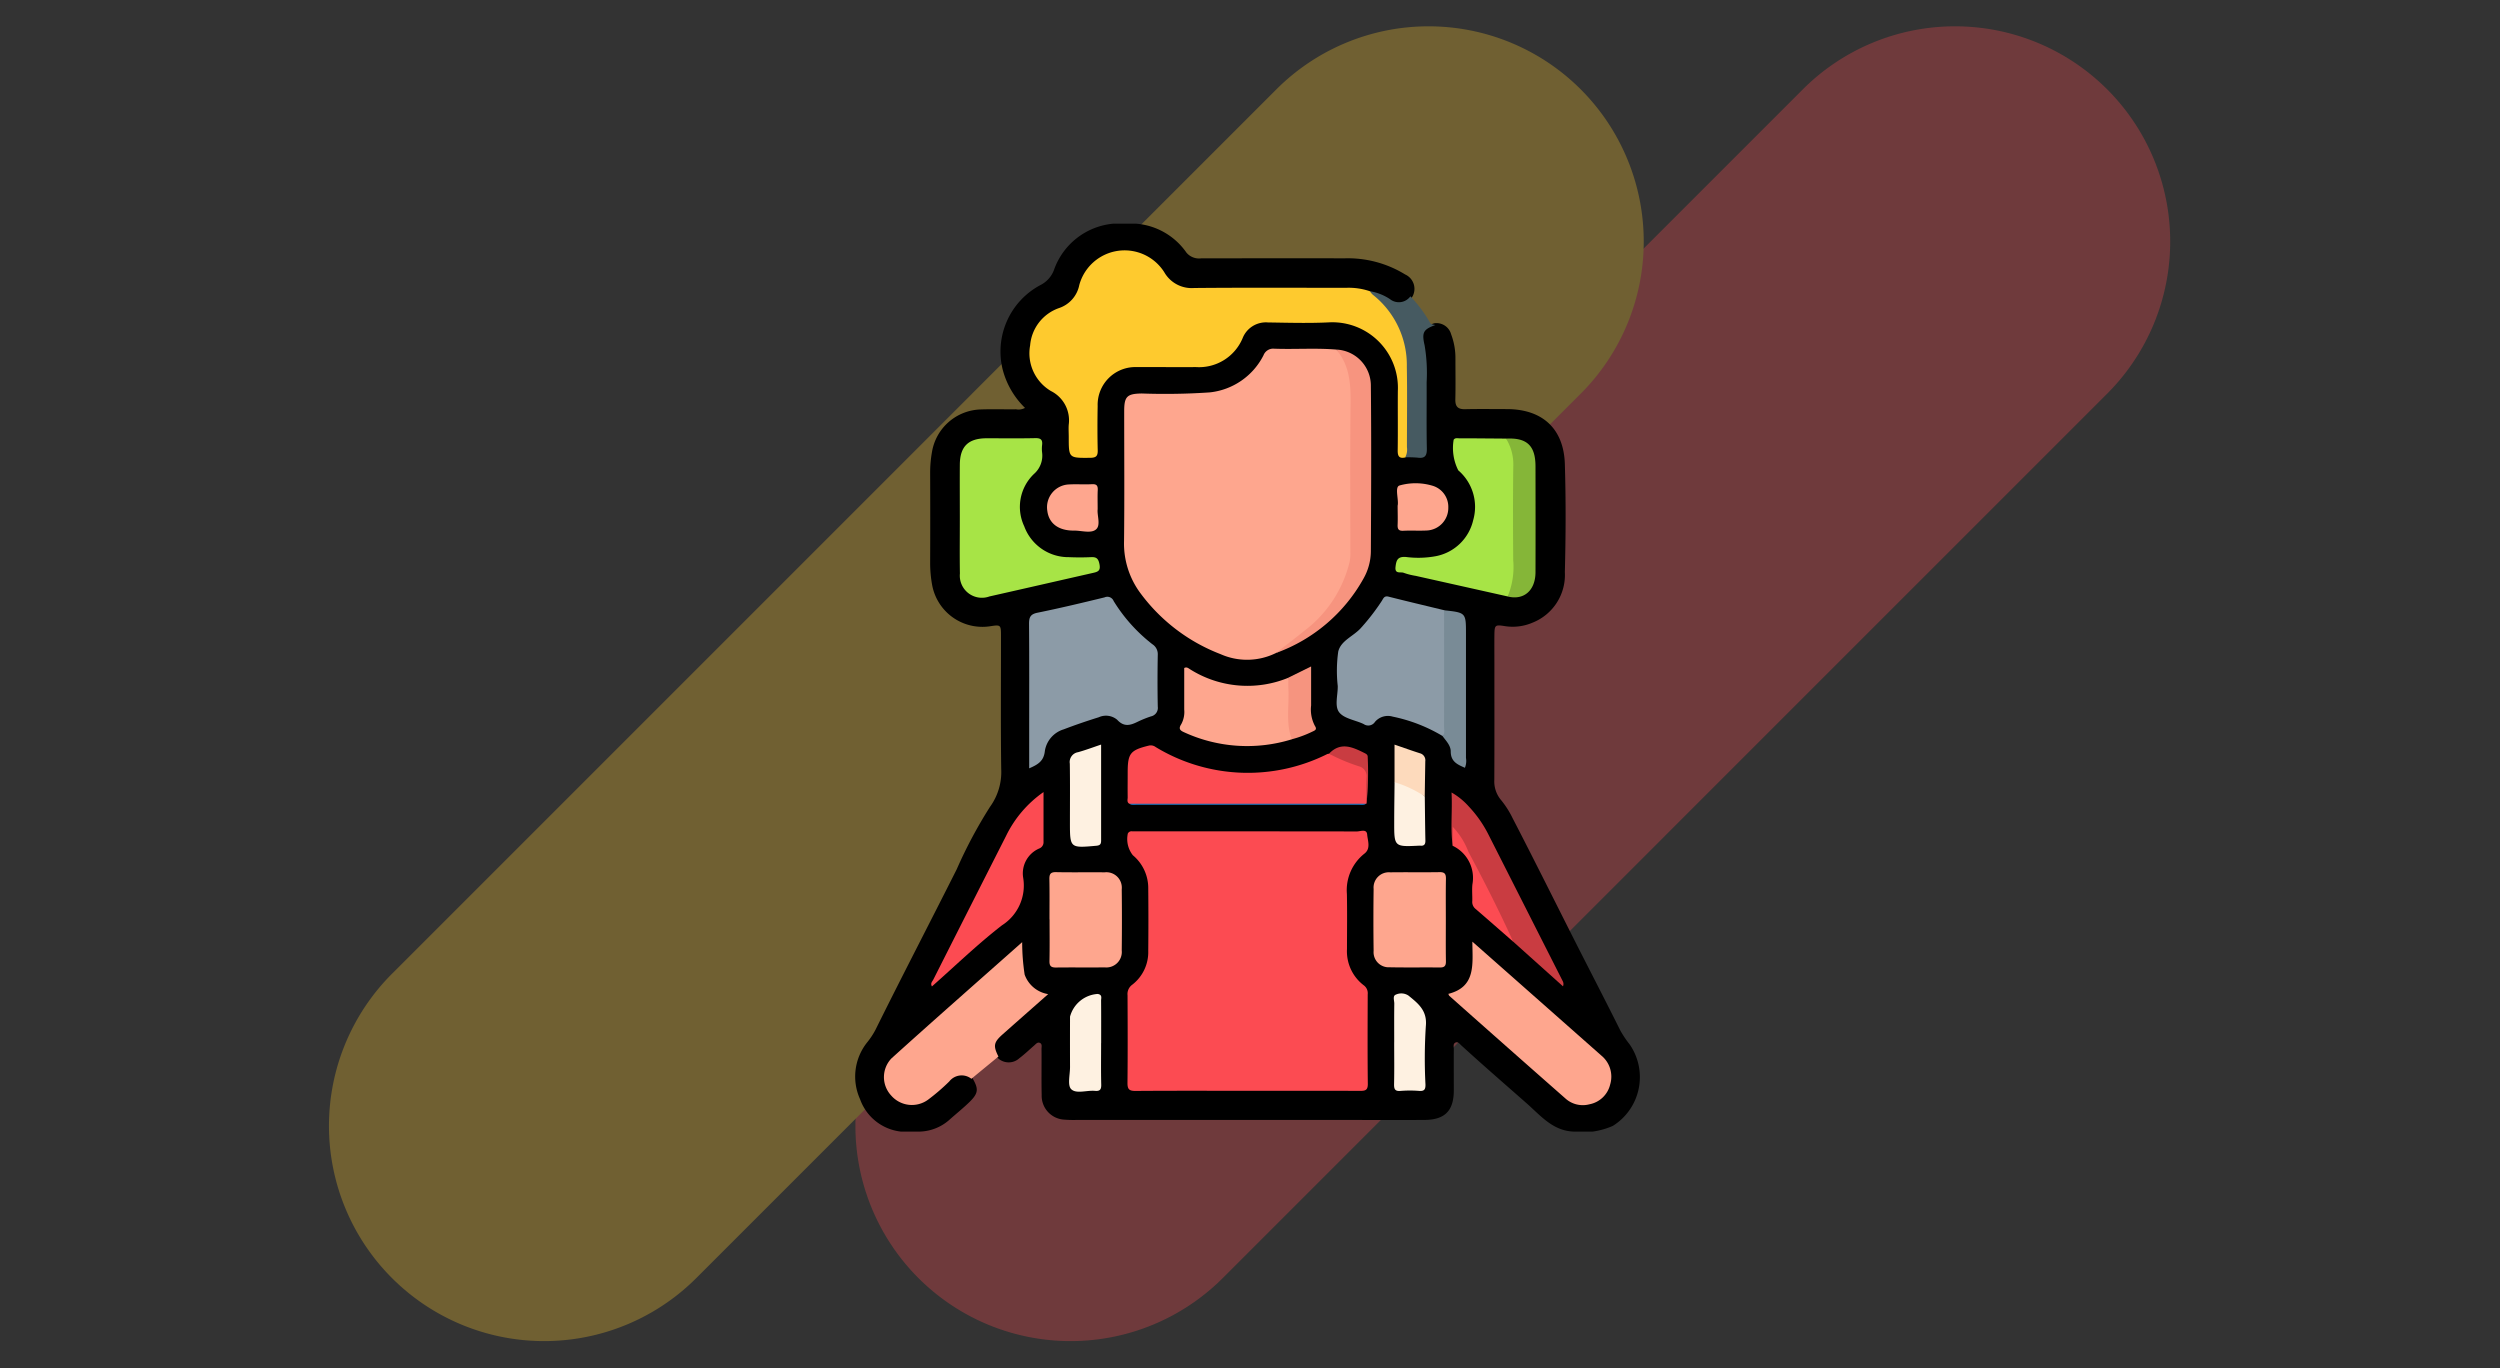 <svg xmlns="http://www.w3.org/2000/svg" xmlns:xlink="http://www.w3.org/1999/xlink" width="190" height="104" viewBox="0 0 190 104">
  <rect x="0" y="0" width="190" height="104" fill="#333333" stroke="none"/>
  <defs>
    <clipPath id="clip-path">
      <rect id="Rectángulo_89058" data-name="Rectángulo 89058" width="59.635" height="69" fill="none"/>
    </clipPath>
  </defs>
  <g id="Grupo_146850" data-name="Grupo 146850" transform="translate(-285.049 -411)">
    <rect id="Rectángulo_41122" data-name="Rectángulo 41122" width="190" height="104" transform="translate(285.049 411)" fill="none"/>
    <g id="Grupo_117447" data-name="Grupo 117447" transform="translate(-3337.23 1038.208)" opacity="0.3">
      <path id="Trazado_158283" data-name="Trazado 158283" d="M3677.784-530.075h0a16.354,16.354,0,0,0,23.129,0l67.216-67.214a16.357,16.357,0,0,0,0-23.129,16.355,16.355,0,0,0-23.129,0L3677.784-553.2A16.353,16.353,0,0,0,3677.784-530.075Z" transform="translate(14.296)" fill="#fc4b52"/>
      <path id="Trazado_158284" data-name="Trazado 158284" d="M3652.069-530.075h0a16.354,16.354,0,0,0,23.129,0l67.216-67.214a16.358,16.358,0,0,0,0-23.129,16.355,16.355,0,0,0-23.129,0L3652.069-553.2A16.354,16.354,0,0,0,3652.069-530.075Z" transform="translate(0)" fill="#feca2e"/>
    </g>
    <g id="Grupo_146851" data-name="Grupo 146851" transform="translate(350.048 428)">
      <g id="Grupo_146851-2" data-name="Grupo 146851" clip-path="url(#clip-path)">
        <path id="Trazado_219771" data-name="Trazado 219771" d="M19.6,0h1.749A5.154,5.154,0,0,1,25.17,2.2a1.25,1.25,0,0,0,1.128.433c3.628,0,7.255-.012,10.883,0a8.32,8.32,0,0,1,4.611,1.226,1.2,1.2,0,0,1,.568,1.654,1.274,1.274,0,0,1-1.8.373,5.346,5.346,0,0,0-1.526-.618,10.442,10.442,0,0,0-2.266-.234c-3.674.012-7.348-.016-11.021.018A2.633,2.633,0,0,1,23.32,3.795,3.218,3.218,0,0,0,19.97,2.272a3.239,3.239,0,0,0-2.785,2.5A2.559,2.559,0,0,1,15.57,6.585a3.369,3.369,0,0,0-.622,5.943,3.079,3.079,0,0,1,1.488,3c-.035.469.007.943-.009,1.413-.015.446.147.684.62.651a3.633,3.633,0,0,1,.47,0c.48.029.691-.18.684-.673-.013-.987-.032-1.976.005-2.962a3.216,3.216,0,0,1,1.483-2.789,2.991,2.991,0,0,1,1.661-.45c1.411.005,2.823-.007,4.234,0a3.731,3.731,0,0,0,3.721-2.148,2.088,2.088,0,0,1,2.121-1.233c1.522.038,3.046.01,4.569.01a5.117,5.117,0,0,1,5.447,5.358c.026,1.369,0,2.738.008,4.107,0,.329-.056.708.433.771,1.342-.025,1.322.136,1.32-1.314,0-1.655-.005-3.31,0-4.965a10.882,10.882,0,0,0-.17-2.135c-.18-.927.079-1.319.969-1.6a1.155,1.155,0,0,1,1.285.84,5.092,5.092,0,0,1,.326,1.847c0,1.033.018,2.066-.007,3.1-.013.556.207.756.753.743,1.052-.025,2.106-.008,3.159-.007,2.7,0,4.329,1.483,4.411,4.175.083,2.737.071,5.479,0,8.216a3.9,3.9,0,0,1-2.455,3.839,3.814,3.814,0,0,1-2.1.264c-.756-.12-.789-.089-.8.7-.006.718,0,1.437,0,2.155,0,2.941.008,5.883-.006,8.824a2.2,2.2,0,0,0,.52,1.548,6.906,6.906,0,0,1,.866,1.36c1.766,3.407,3.466,6.847,5.205,10.268,1,1.96,2.009,3.912,2.988,5.881a7.78,7.78,0,0,0,.712,1.059,4.371,4.371,0,0,1-1.279,6.184A5.727,5.727,0,0,1,56.051,69h-1.48c-1.563-.067-2.488-1.215-3.53-2.133-1.665-1.466-3.343-2.92-4.982-4.416-.125-.114-.257-.314-.451-.213s-.118.32-.119.492c-.007,1.055,0,2.11,0,3.166-.009,1.527-.684,2.21-2.227,2.219-2.353.013-4.706,0-7.058,0H16.84a8.6,8.6,0,0,1-.94-.022,1.817,1.817,0,0,1-1.733-1.876c-.026-1.167,0-2.335-.012-3.5,0-.165.072-.391-.149-.467-.164-.056-.287.1-.4.2-.372.324-.727.665-1.122.964a1.2,1.2,0,0,1-1.546.085,1.251,1.251,0,0,1,.2-2.067c.9-.77,1.764-1.59,2.692-2.331.336-.268.508-.45-.035-.736a2.24,2.24,0,0,1-1.222-2.1c0-.4.019-.806-.018-1.272-.813.643-1.548,1.313-2.287,1.974-2.188,1.954-4.4,3.884-6.6,5.824a2.665,2.665,0,0,0-1.264,2.172,1.89,1.89,0,0,0,2.46,1.743,3.015,3.015,0,0,0,1.23-.8,11.374,11.374,0,0,1,1.063-.928c.7-.554.941-.564,1.739-.057.493.834.468,1.163-.212,1.83-.5.486-1.042.917-1.559,1.38A3.542,3.542,0,0,1,4.939,69H3.459A3.735,3.735,0,0,1,.364,66.536,4.163,4.163,0,0,1,.91,62.214a5.776,5.776,0,0,0,.628-.952C3.56,57.179,5.663,53.137,7.71,49.067a35.3,35.3,0,0,1,2.53-4.746,4.512,4.512,0,0,0,.853-2.866c-.047-3.367-.016-6.736-.018-10.1,0-.881-.012-.886-.853-.755A3.885,3.885,0,0,1,5.85,27.5a9.388,9.388,0,0,1-.158-1.74q.014-3.4,0-6.8a8.919,8.919,0,0,1,.138-1.607,3.869,3.869,0,0,1,3.7-3.235c.9-.032,1.793,0,2.689-.012A1,1,0,0,0,12.9,14a6.274,6.274,0,0,1-1.7-2.928A5.721,5.721,0,0,1,14.06,4.672,2.111,2.111,0,0,0,15.1,3.523,5.287,5.287,0,0,1,19.6,0" transform="translate(0.001)"/>
        <path id="Trazado_219772" data-name="Trazado 219772" d="M124.1,276.408c-2.846,0-5.693-.011-8.54.011-.475,0-.6-.135-.6-.6.024-2.223.015-4.446.005-6.67a.872.872,0,0,1,.353-.8,3.132,3.132,0,0,0,1.221-2.582q.023-2.358,0-4.716a3.248,3.248,0,0,0-1.17-2.545,1.98,1.98,0,0,1-.383-1.646.312.312,0,0,1,.329-.173c.157,0,.314,0,.471,0q8.3,0,16.608.01c.269,0,.745-.218.782.231.04.475.291,1.061-.2,1.449a3.541,3.541,0,0,0-1.339,3.076c.026,1.392.008,2.785.006,4.177a3.244,3.244,0,0,0,1.275,2.76.744.744,0,0,1,.3.687c-.007,2.268-.018,4.536.008,6.8.006.482-.187.539-.591.537-2.846-.013-5.693-.007-8.54-.007" transform="translate(-94.271 -210.507)" fill="#fc4b52"/>
        <path id="Trazado_219773" data-name="Trazado 219773" d="M125.191,75.984a4.959,4.959,0,0,1-4.218.087,13.638,13.638,0,0,1-6.072-4.612A6.315,6.315,0,0,1,113.64,67.5c.038-3.3.011-6.6.012-9.9,0-1.116.219-1.319,1.331-1.338a49.92,49.92,0,0,0,5.169-.083,5.19,5.19,0,0,0,4.088-2.821.788.788,0,0,1,.821-.5c1.565.057,3.133-.062,4.7.065a3.288,3.288,0,0,1,1.265,2.833c.013,3.031,0,6.061,0,9.092,0,.786-.048,1.575.008,2.357.217,3.032-1.3,5.218-3.4,7.131a13.274,13.274,0,0,1-2.445,1.648" transform="translate(-93.212 -43.357)" fill="#fea68e"/>
        <path id="Trazado_219774" data-name="Trazado 219774" d="M102.279,26.991c-.453.1-.575-.1-.568-.536.022-1.5,0-3.008.011-4.512a4.982,4.982,0,0,0-5.179-5.223c-1.564.08-3.136.032-4.7.008a1.9,1.9,0,0,0-1.917,1.194,3.588,3.588,0,0,1-3.538,2.2c-1.5.007-3-.005-4.5,0a2.867,2.867,0,0,0-2.98,2.959c-.02,1.122-.023,2.245.005,3.367.012.447-.139.565-.572.569-1.63.014-1.63.029-1.63-1.582,0-.314-.023-.63,0-.942a2.49,2.49,0,0,0-1.354-2.552,3.33,3.33,0,0,1-1.581-3.468,3.285,3.285,0,0,1,2.184-2.833,2.317,2.317,0,0,0,1.552-1.755,3.568,3.568,0,0,1,6.453-.983,2.4,2.4,0,0,0,2.285,1.209c3.853-.036,7.707-.014,11.56-.015a5,5,0,0,1,1.78.258,6.053,6.053,0,0,1,2.853,4.253,6.677,6.677,0,0,1,.17,1.664c-.01,1.923,0,3.846-.009,5.769,0,.342.086.737-.324.949" transform="translate(-60.485 -9.223)" fill="#feca2e"/>
        <path id="Trazado_219775" data-name="Trazado 219775" d="M73.5,170.8v-2.627c0-2.782.012-5.564-.011-8.345,0-.5.09-.746.64-.858,1.708-.347,3.4-.751,5.1-1.167a.513.513,0,0,1,.69.28,12.361,12.361,0,0,0,2.947,3.284.89.89,0,0,1,.407.776c-.024,1.323-.027,2.647,0,3.97a.658.658,0,0,1-.516.735,8.143,8.143,0,0,0-.994.4c-.561.278-1.047.435-1.576-.143a1.322,1.322,0,0,0-1.4-.19c-.9.281-1.785.583-2.662.918a2.051,2.051,0,0,0-1.434,1.646c-.079.753-.5,1.022-1.188,1.316" transform="translate(-60.281 -129.403)" fill="#8c9ba7"/>
        <path id="Trazado_219776" data-name="Trazado 219776" d="M44.184,96.734c0-1.348-.01-2.7,0-4.043.012-1.384.644-1.995,2.036-2,1.233,0,2.466.018,3.7-.01.427-.01.567.133.515.538a2.363,2.363,0,0,0,0,.538,1.848,1.848,0,0,1-.614,1.644,3.46,3.46,0,0,0-.741,3.982,3.574,3.574,0,0,0,3.38,2.343c.559.025,1.122.026,1.681,0,.4-.02.567.079.654.525.091.465-.064.576-.443.661-2.64.6-5.278,1.205-7.918,1.8a1.679,1.679,0,0,1-2.244-1.74c-.024-1.415-.005-2.83-.006-4.245" transform="translate(-36.236 -74.382)" fill="#a7e446"/>
        <path id="Trazado_219777" data-name="Trazado 219777" d="M211.557,168.207a12.094,12.094,0,0,0-3.784-1.473,1.289,1.289,0,0,0-1.354.4.608.608,0,0,1-.858.164c-.621-.3-1.452-.4-1.845-.873s-.109-1.335-.126-2.024a10.421,10.421,0,0,1,.039-2.614c.205-.858,1.209-1.179,1.765-1.84a16.356,16.356,0,0,0,1.553-2.021c.114-.188.184-.392.5-.313,1.406.356,2.818.689,4.228,1.031a1.058,1.058,0,0,1,.213.759c.008,2.671.012,5.343-.006,8.014,0,.284.095.656-.325.786" transform="translate(-166.921 -129.269)" fill="#8c9ba7"/>
        <path id="Trazado_219778" data-name="Trazado 219778" d="M20.833,312.463l-2.055,1.69a1.192,1.192,0,0,0-1.678.2,15.553,15.553,0,0,1-1.629,1.4,2.083,2.083,0,0,1-2.794-.335,2.054,2.054,0,0,1,.028-2.816c3.269-2.953,6.58-5.859,9.934-8.834a16.242,16.242,0,0,0,.187,2.465,2.277,2.277,0,0,0,1.788,1.485c-1.181,1.043-2.32,2.046-3.456,3.053-.686.608-.734.874-.326,1.689" transform="translate(-9.952 -249.165)" fill="#fea68e"/>
        <path id="Trazado_219779" data-name="Trazado 219779" d="M250.714,307.514c2.127-.532,1.84-2.26,1.833-3.97l3.2,2.824,6.606,5.837a2.068,2.068,0,0,1,.665,2.2,2,2,0,0,1-1.573,1.5,1.966,1.966,0,0,1-1.823-.439q-4.421-3.888-8.825-7.8c-.031-.027-.041-.078-.077-.15" transform="translate(-205.646 -248.979)" fill="#fea68e"/>
        <path id="Trazado_219780" data-name="Trazado 219780" d="M115.244,224.982c-.2-.124-.118-.322-.12-.489-.009-.628,0-1.256,0-1.884,0-1.465.2-1.7,1.627-2.049a.621.621,0,0,1,.5.115,13.491,13.491,0,0,0,13.042.532.545.545,0,0,1,.131-.025,9.629,9.629,0,0,1,2.562.913.529.529,0,0,1,.336.533,22.813,22.813,0,0,1-.043,2.334l-.033.023a1.217,1.217,0,0,1-.53.047q-8.468,0-16.937,0a1.154,1.154,0,0,1-.53-.05" transform="translate(-94.419 -180.899)" fill="#fc4b52"/>
        <path id="Trazado_219781" data-name="Trazado 219781" d="M236.916,102.734l-6.989-1.564a5.11,5.11,0,0,1-.907-.229c-.227-.1-.691.128-.628-.447.056-.509.157-.807.795-.758a7.291,7.291,0,0,0,2.272-.062,3.609,3.609,0,0,0,2.837-2.739,3.659,3.659,0,0,0-1.134-3.784,3.756,3.756,0,0,1-.351-2.324c.109-.161.281-.11.43-.11,1.185,0,2.369.014,3.554.022a1.857,1.857,0,0,1,.736,1.766c.026,1.858.009,3.716.009,5.574,0,1.007.019,2.015-.009,3.022a1.963,1.963,0,0,1-.616,1.633" transform="translate(-187.332 -74.405)" fill="#a7e446"/>
        <path id="Trazado_219782" data-name="Trazado 219782" d="M82.081,277.74c0-1.009.014-2.019-.007-3.027-.008-.383.063-.568.506-.558,1.23.027,2.462,0,3.693.014a1.173,1.173,0,0,1,1.3,1.292q.028,2.321,0,4.642a1.175,1.175,0,0,1-1.3,1.289c-1.231.019-2.462-.006-3.693.012-.377.005-.509-.114-.5-.5.023-1.053.008-2.108.008-3.162" transform="translate(-67.32 -224.872)" fill="#fea68e"/>
        <path id="Trazado_219783" data-name="Trazado 219783" d="M224.583,277.778c0,1.054-.011,2.108.006,3.162.006.349-.11.475-.46.471-1.275-.014-2.551.011-3.827-.016a1.148,1.148,0,0,1-1.208-1.245q-.032-2.354,0-4.709a1.161,1.161,0,0,1,1.258-1.262c1.253-.018,2.507.008,3.76-.014.4-.007.484.156.478.518-.019,1.031-.007,2.063-.007,3.094" transform="translate(-179.698 -224.882)" fill="#fea68e"/>
        <path id="Trazado_219784" data-name="Trazado 219784" d="M145.726,193.092a11.465,11.465,0,0,1-8.189-.532c-.334-.146-.436-.285-.213-.625a1.95,1.95,0,0,0,.22-1.107c0-1.054,0-2.109,0-3.152.2-.108.324.026.45.1a8.175,8.175,0,0,0,7.466.639.877.877,0,0,1,.2.685,24,24,0,0,0,.144,3.745.348.348,0,0,1-.078.25" transform="translate(-112.542 -153.907)" fill="#fea68e"/>
        <path id="Trazado_219785" data-name="Trazado 219785" d="M40.674,240.345c0,1.356,0,2.564,0,3.771a.506.506,0,0,1-.331.512,2.06,2.06,0,0,0-1.219,2.2,3.584,3.584,0,0,1-1.607,3.636c-1.855,1.436-3.55,3.08-5.324,4.646-.139-.245.034-.379.105-.521q2.757-5.46,5.526-10.913a8.684,8.684,0,0,1,2.847-3.336" transform="translate(-26.365 -197.141)" fill="#fc4b52"/>
        <path id="Trazado_219786" data-name="Trazado 219786" d="M177.9,76.286c.732-.573,1.474-1.133,2.2-1.72a9.287,9.287,0,0,0,3.4-5.226,3.372,3.372,0,0,0,.051-.733c0-3.7-.029-7.393.017-11.089.019-1.549-.017-3.042-1.092-4.292A2.746,2.746,0,0,1,185.111,56c.043,4.192.022,8.385,0,12.578a4.266,4.266,0,0,1-.562,2.056,12.44,12.44,0,0,1-6.649,5.653" transform="translate(-145.924 -43.659)" fill="#f7947f"/>
        <path id="Trazado_219787" data-name="Trazado 219787" d="M252.2,244.543c-.189-1.31-.015-2.622-.09-4.058a5.193,5.193,0,0,1,1.3,1.052,9.037,9.037,0,0,1,1.5,2.136q2.824,5.571,5.647,11.143a.459.459,0,0,1,.023.4l-3.784-3.393a6.345,6.345,0,0,1-.7-1.141c-1.1-2.177-2.13-4.395-3.32-6.528a1.679,1.679,0,0,0-.359-.56c-.1.317.083.687-.212.946" transform="translate(-206.792 -197.256)" fill="#c93c41"/>
        <path id="Trazado_219788" data-name="Trazado 219788" d="M220.226,41.187a1.256,1.256,0,0,0,.134-.78c0-2.04.029-4.08-.008-6.119a6.8,6.8,0,0,0-2.6-5.48,1.559,1.559,0,0,1-.211-.257,3.913,3.913,0,0,1,1.535.607,1.082,1.082,0,0,0,1.546-.217,10.054,10.054,0,0,1,1.466,1.954c.1.214.272.187.434.226-.914.333-1.047.558-.818,1.547a12.577,12.577,0,0,1,.154,2.8c.009,1.678-.02,3.356.015,5.033.012.556-.142.779-.706.7a8.487,8.487,0,0,0-.936-.024" transform="translate(-178.432 -23.42)" fill="#465a61"/>
        <path id="Trazado_219789" data-name="Trazado 219789" d="M275.284,102.832a5.833,5.833,0,0,0,.423-2.752c-.019-2.378-.026-4.757.005-7.135a3.732,3.732,0,0,0-.548-2.107c1.574-.087,2.233.525,2.236,2.1.005,2.685.009,5.37,0,8.055-.006,1.392-.892,2.149-2.114,1.841" transform="translate(-225.701 -74.502)" fill="#85b638"/>
        <path id="Trazado_219790" data-name="Trazado 219790" d="M248.309,172.991c.2-.207.114-.467.114-.7q.009-4.428,0-8.856c1.665.181,1.665.181,1.665,1.8q0,4.711,0,9.422a1.372,1.372,0,0,1-.081.749c-.563-.246-1.078-.464-1.077-1.242,0-.451-.356-.806-.622-1.166" transform="translate(-203.673 -134.054)" fill="#798b96"/>
        <path id="Trazado_219791" data-name="Trazado 219791" d="M93.108,220.223c0,2.483,0,4.881,0,7.278,0,.266-.055.386-.364.413-2.007.178-2.006.187-2.006-1.8,0-1.48.015-2.961-.009-4.441a.758.758,0,0,1,.626-.87c.556-.153,1.1-.36,1.75-.578" transform="translate(-74.422 -180.636)" fill="#fef1e1"/>
        <path id="Trazado_219792" data-name="Trazado 219792" d="M227.724,329.167c0-.985-.008-1.97.006-2.955,0-.232-.139-.58.117-.674a.987.987,0,0,1,.963.074c.736.6,1.438,1.138,1.317,2.329a38.262,38.262,0,0,0-.027,4.429c.006.38-.095.512-.48.485a8.7,8.7,0,0,0-1.406,0c-.445.042-.508-.148-.5-.534.024-1.052.008-2.1.008-3.156" transform="translate(-186.763 -266.946)" fill="#fef1e1"/>
        <path id="Trazado_219793" data-name="Trazado 219793" d="M92.837,329.345c0,1.052-.017,2.1.009,3.156.01.385-.108.511-.484.476-.617-.057-1.418.252-1.8-.13-.295-.292-.086-1.1-.088-1.681q-.007-1.914,0-3.828a2.328,2.328,0,0,1,2.107-1.726c.368.064.252.316.254.509.01,1.075.005,2.149.005,3.224" transform="translate(-74.151 -267.072)" fill="#fef1e1"/>
        <path id="Trazado_219794" data-name="Trazado 219794" d="M229.1,111.432c.085-.459-.246-1.408.14-1.518a4.487,4.487,0,0,1,2.571.04,1.675,1.675,0,0,1,1.134,1.652,1.712,1.712,0,0,1-1.615,1.729c-.6.033-1.207-.011-1.809.021-.385.02-.441-.159-.427-.478.019-.447,0-.9,0-1.446" transform="translate(-187.873 -90.018)" fill="#fea68e"/>
        <path id="Trazado_219795" data-name="Trazado 219795" d="M84.953,112.043c-.051.449.244,1.181-.106,1.509-.375.351-1.105.1-1.679.106-1.182.012-1.916-.539-2.039-1.494a1.735,1.735,0,0,1,1.654-2.015c.579-.031,1.162.013,1.742-.018.374-.02.452.137.435.468-.022.446-.006.895-.006,1.445" transform="translate(-66.531 -90.332)" fill="#fea68e"/>
        <path id="Trazado_219796" data-name="Trazado 219796" d="M230.191,236.735c.014,1.117.023,2.235.046,3.352.006.287-.1.419-.39.386a.415.415,0,0,0-.067,0c-1.914.095-1.917.095-1.913-1.8,0-1.006.018-2.013.027-3.019a.382.382,0,0,1,.439-.066,4.317,4.317,0,0,1,1.857,1.149" transform="translate(-186.906 -193.203)" fill="#fef1e1"/>
        <path id="Trazado_219797" data-name="Trazado 219797" d="M183.3,192.742c-.487-1.267-.184-2.588-.264-3.883-.016-.265,0-.532,0-.8l1.729-.852c0,1.054,0,2.01,0,2.966a2.65,2.65,0,0,0,.291,1.557c.18.271,0,.34-.191.428a8.509,8.509,0,0,1-1.561.581" transform="translate(-150.119 -153.557)" fill="#f6947f"/>
        <path id="Trazado_219798" data-name="Trazado 219798" d="M252.622,256.46v-1.446a5.644,5.644,0,0,1,1.191,1.9c1.2,2.242,2.353,4.508,3.4,6.825-.957-.834-1.909-1.672-2.872-2.5a.672.672,0,0,1-.235-.588c.011-.424-.034-.852.01-1.272a2.7,2.7,0,0,0-1.5-2.926" transform="translate(-207.211 -209.173)" fill="#fc4b52"/>
        <path id="Trazado_219799" data-name="Trazado 219799" d="M230.318,224.187a8.4,8.4,0,0,0-2.3-1.083v-2.858c.676.232,1.3.456,1.931.658a.548.548,0,0,1,.407.607q-.022,1.338-.042,2.676" transform="translate(-187.033 -180.655)" fill="#fddabc"/>
        <path id="Trazado_219800" data-name="Trazado 219800" d="M203.125,225.343c0-.646-.037-1.293,0-1.937a.783.783,0,0,0-.594-.892,13.812,13.812,0,0,1-2.255-.951c.89-.934,1.8-.5,2.713-.043.124.062.235.13.228.294a24.283,24.283,0,0,1-.087,3.53" transform="translate(-164.27 -181.281)" fill="#c93c41"/>
        <path id="Trazado_219801" data-name="Trazado 219801" d="M115.853,245.234l18,0c-.18.136-.389.075-.584.075q-8.415.005-16.831,0c-.195,0-.4.063-.582-.077" transform="translate(-95.027 -201.151)" fill="#0076c5"/>
      </g>
    </g>
  </g>
</svg>
